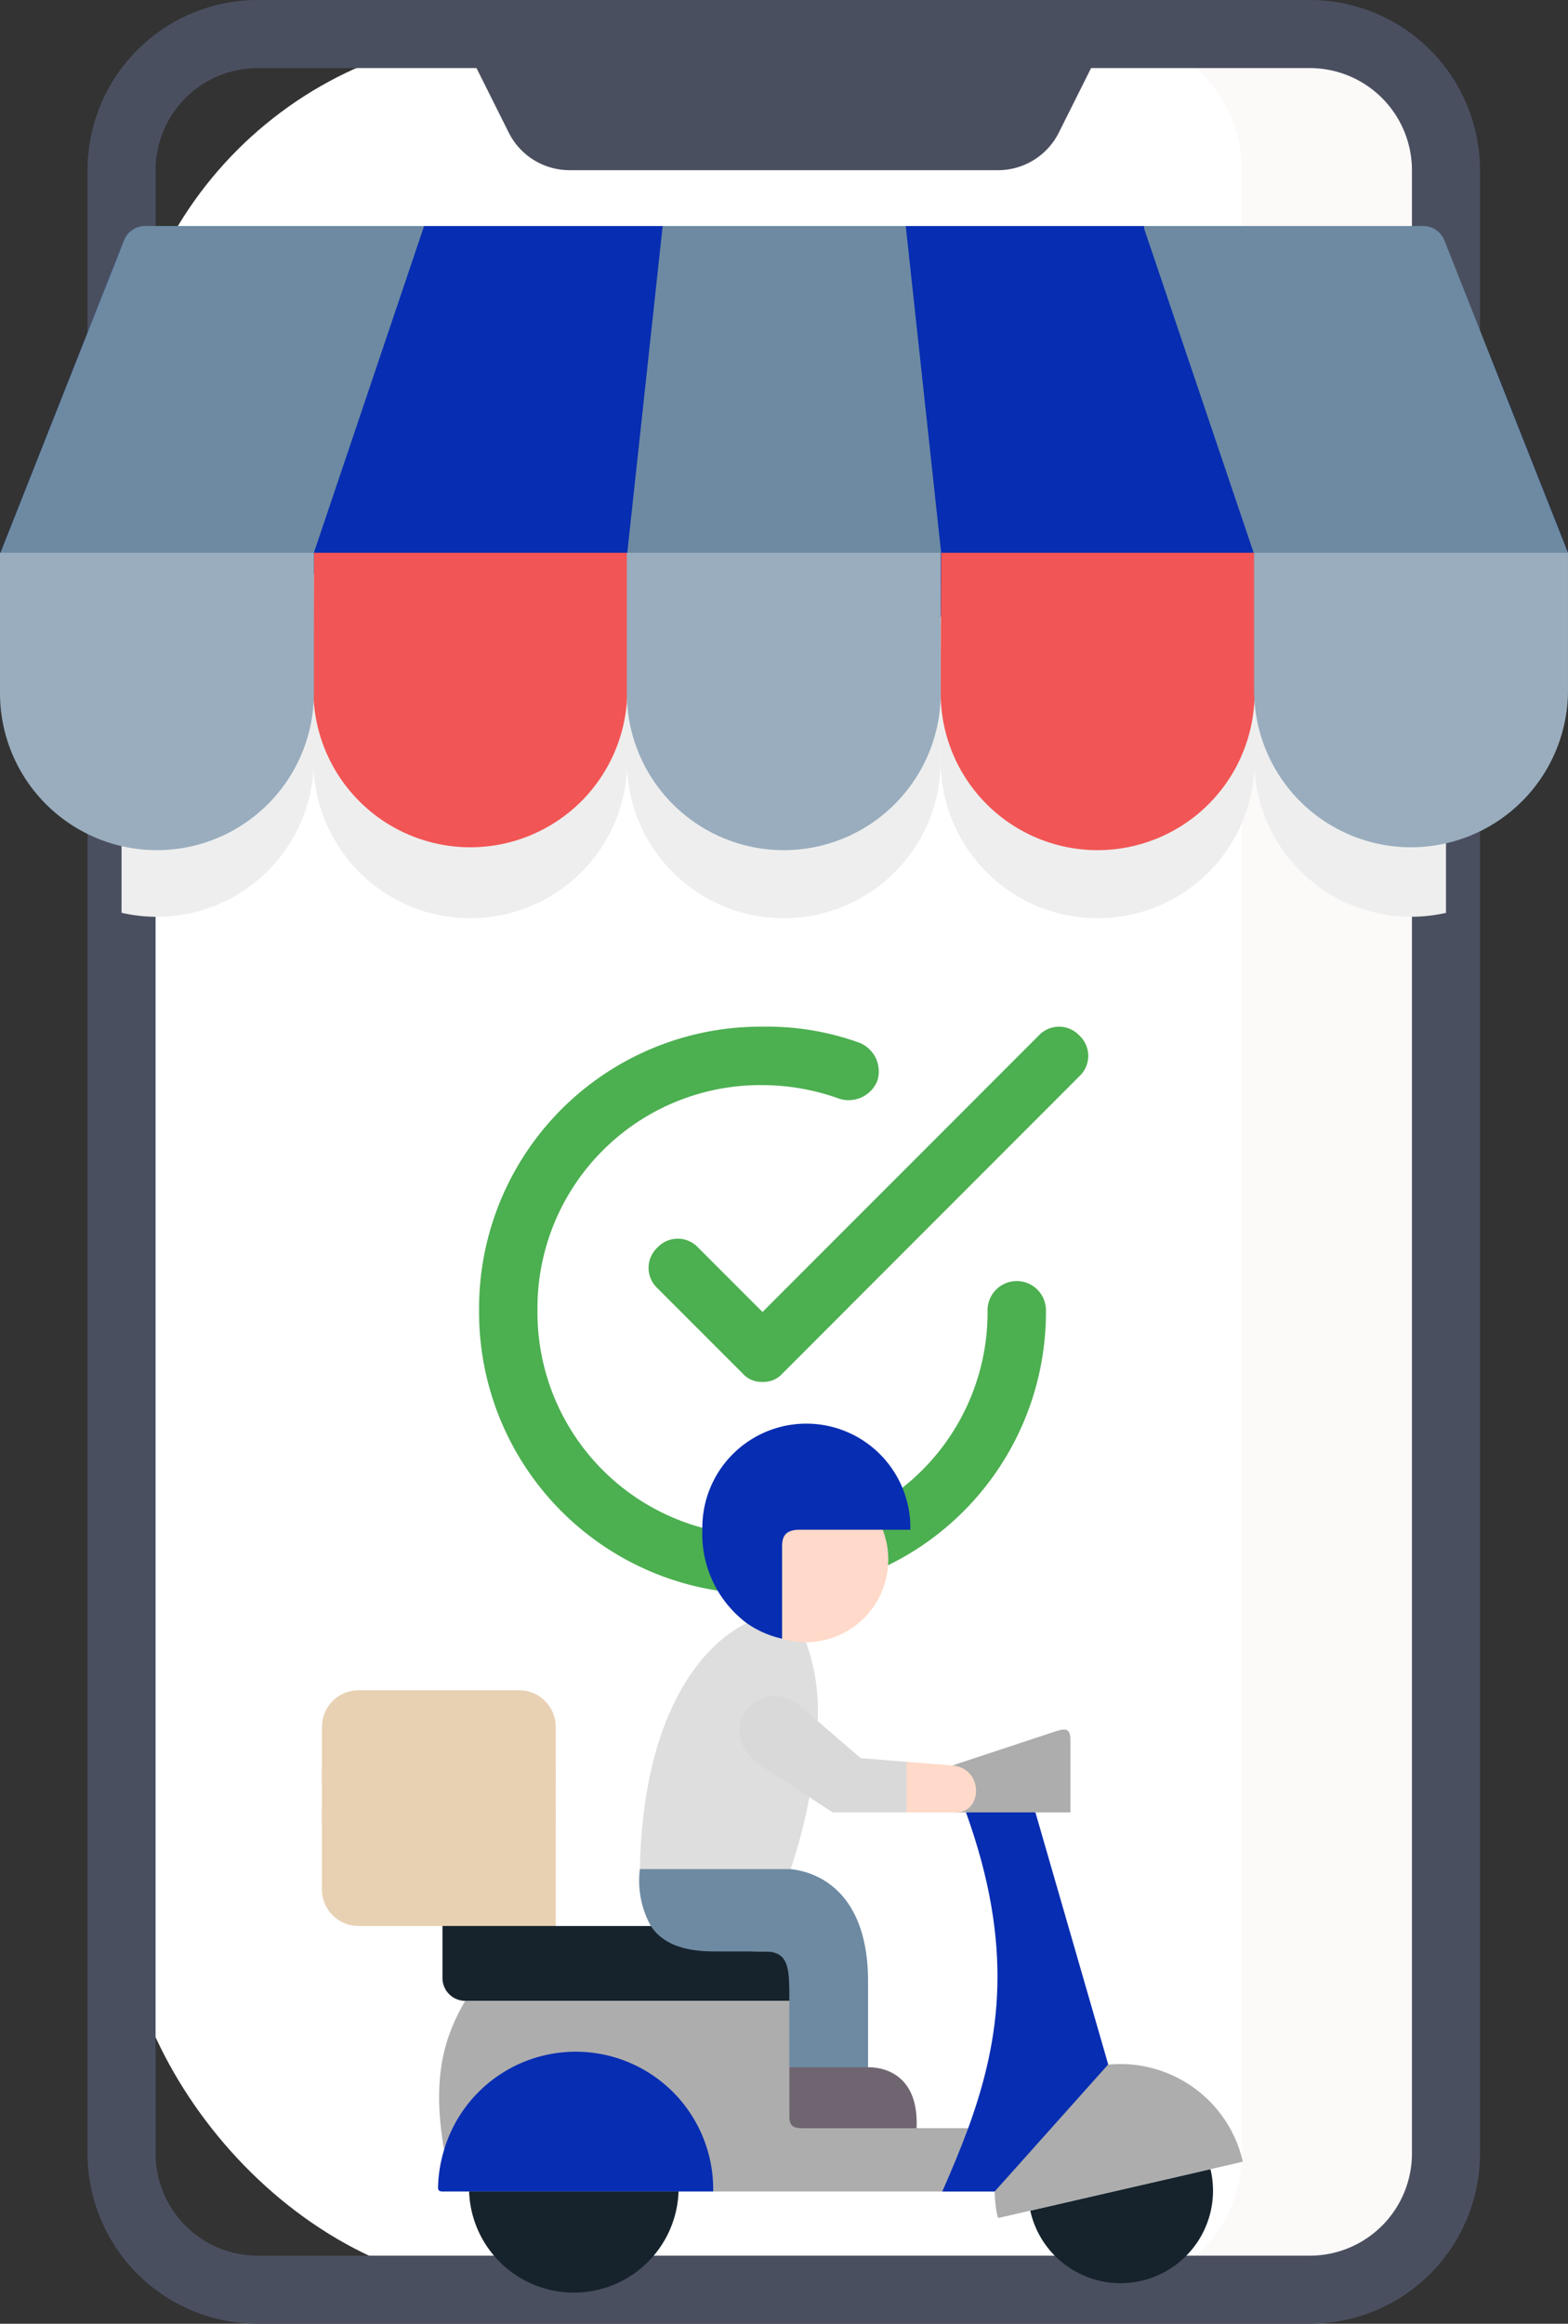 <svg xmlns="http://www.w3.org/2000/svg" width="118.984" height="176.221" viewBox="0 0 118.984 176.221"><rect x="0" y="0" width="118.984" height="176.221" fill="#333333" stroke="none"/><defs><style>.a{fill:#fff;}.b{fill:#fcf9f9;}.c{fill:#4a4f60;}.d{fill:#eee;}.e,.o{fill:#072DB2;}.f{fill:#f25555;}.g,.n{fill:#6d8aa2;}.h{fill:#99adbe;}.i{fill:#4caf50;stroke:#fff;stroke-width:2px;}.j{fill:#e8d1b3;}.j,.k,.l,.m,.n,.o,.p,.q,.r,.s{fill-rule:evenodd;}.k{fill:#16232c;}.l{fill:#adadad;}.m{fill:#dedede;}.p{fill:#ffd9c9;}.q{fill:#6f6571;}.r{fill:#d9d9d9;}.s{fill:#cbc7cb;}</style></defs><g transform="translate(-145.932 -63)"><rect class="a" width="100.501" height="171.058" rx="30" transform="translate(155.156 65.582)"/><path class="b" d="M342.487,7.5H327a10.325,10.325,0,0,1,10.325,10.326V168.235A10.325,10.325,0,0,1,327,178.56h15.489a10.325,10.325,0,0,0,10.325-10.326V17.827A10.325,10.325,0,0,0,342.486,7.5Z" transform="translate(-97.154 58.08)"/><path class="c" d="M225.365,17.825H192.853a5.163,5.163,0,0,1-4.617-2.854L184.5,7.5h49.218l-3.736,7.471a5.163,5.163,0,0,1-4.618,2.854Z" transform="translate(-3.701 58.081)"/><path class="c" d="M195.257,176.221h-79.85A12.921,12.921,0,0,1,102.5,163.314V12.907A12.921,12.921,0,0,1,115.407,0h79.85a12.921,12.921,0,0,1,12.907,12.907V163.314A12.921,12.921,0,0,1,195.257,176.221ZM115.407,5.163a7.753,7.753,0,0,0-7.744,7.744V163.314a7.753,7.753,0,0,0,7.744,7.744h79.85A7.753,7.753,0,0,0,203,163.314V12.907a7.753,7.753,0,0,0-7.744-7.744Z" transform="translate(50.074 63)"/><path class="d" d="M152.334,169.5h23.783v10.532a11.909,11.909,0,1,1-23.817,0Zm47.6,0h23.783v10.532a11.909,11.909,0,1,1-23.817,0Z" transform="translate(17.414 -59.416)"/><path class="d" d="M148.376,169.5h23.783v10.532a11.909,11.909,0,1,1-23.817,0V169.5Zm-23.783,0v10.532c0,.207-.007.41-.017.613A11.909,11.909,0,0,1,110,191.635V169.5Zm85.908,0v22.141a11.911,11.911,0,0,1-14.542-11c-.01-.2-.017-.406-.017-.613V169.5Z" transform="translate(45.156 -59.416)"/><path class="e" d="M202.249,107.281,159.3,112.444l-76-5.163,9.077-22.933a2.014,2.014,0,0,1,2.59-1.141l11.694,4.455,8.785-5.163h18.1l11.235,5.163L152,82.5h18.07l12.025,5.163a10.61,10.61,0,0,1,14.6,5.589Z" transform="translate(62.666 -2.36)"/><path class="f" d="M152.334,154.5h23.783v10.532a11.909,11.909,0,0,1-23.817,0Zm47.6,0h23.783v10.532a11.909,11.909,0,1,1-23.817,0Z" transform="translate(17.414 -49.579)"/><path class="g" d="M367.581,107.281l-12.253,5.163-11.6-5.163-8.295-24.54L335.4,82.5h21.2a1.721,1.721,0,0,1,1.6,1.088Z" transform="translate(-102.666 -2.36)"/><path class="g" d="M221.5,107.281,224.185,82.5h18.448l2.685,24.781L232.2,112.444l-10.7-5.163Z" transform="translate(-27.969 -2.36)"/><path class="g" d="M115.447,82.5l-8.364,24.781-12.666,5.163L83.3,107.281l9.379-23.693a1.721,1.721,0,0,1,1.6-1.088Z" transform="translate(62.666 -2.36)"/><path class="h" d="M130.8,154.5h23.783v10.532a11.909,11.909,0,1,1-23.817,0V154.5Zm-47.566,0h23.783v10.532a11.909,11.909,0,1,1-23.817,0V154.5Zm95.166,0h23.783v10.532a11.909,11.909,0,0,1-23.817,0V154.5Z" transform="translate(62.732 -49.579)"/><path class="i" d="M9.466,19.042a3.108,3.108,0,0,0-4.5,0,3.108,3.108,0,0,0,0,4.5L11.4,29.974a2.919,2.919,0,0,0,2.251.965,2.919,2.919,0,0,0,2.251-.965L38.4,7.466a3.108,3.108,0,0,0,0-4.5,3.108,3.108,0,0,0-4.5,0L13.646,23.222Z" transform="translate(190.146 137.857)"/><path class="i" d="M22.508,47.016A22.369,22.369,0,0,0,45.016,24.508a3.215,3.215,0,1,0-6.431,0A15.921,15.921,0,0,1,22.508,40.585,15.921,15.921,0,0,1,6.431,24.508,15.921,15.921,0,0,1,22.508,8.431a16.332,16.332,0,0,1,5.466.965,3.345,3.345,0,0,0,4.18-1.929,3.345,3.345,0,0,0-1.929-4.18A21.616,21.616,0,0,0,22.508,2,22.369,22.369,0,0,0,0,24.508,22.369,22.369,0,0,0,22.508,47.016Z" transform="translate(181.285 137.857)"/><path class="j" d="M399.761,228.265h-17.74v6.163a2.774,2.774,0,0,0,2.766,2.768h6.381l3.806,1.923,4.787-1.923v-8.931Z" transform="translate(-211.66 -28.14)"/><path class="j" d="M397,162.742H384.788a2.774,2.774,0,0,0-2.766,2.768v4.579h17.74V165.51A2.774,2.774,0,0,0,397,162.742Z" transform="translate(-211.66 28.44)"/><path class="j" d="M399.762,206.463h-17.74v4.352h17.74Z" transform="translate(-211.66 -9.313)"/><path class="k" d="M235.97,293.7h-8.593v3.953a1.728,1.728,0,0,0,1.722,1.723h27.977c0-2.485,0-3.749-1.9-3.749l-3.786,0c-2.383,0-3.946-.614-4.819-1.923h-10.6Z" transform="translate(-47.869 -84.644)"/><path class="l" d="M169.2,335.289H144.6c-1.443,2.513-2.6,5.532-1.6,11.308,1.674-5.7,18.676-3.422,20.422,3.151h18.76c.709-1.607,1.379-3.2,1.965-4.8h-5.289C168.159,340.913,171.6,342.712,169.2,335.289Z" transform="translate(36.629 -120.557)"/><path class="m" d="M249.187,129.954a40.163,40.163,0,0,1-1.423,5.453l-5.408,2.119-6.03-2.119c.211-11.412,4.476-16.884,8.1-18.655a8.8,8.8,0,0,1,2.646-1.37s1.762,2.818,1.853,2.818a15.139,15.139,0,0,1,.889,5.983Z" transform="translate(-41.836 69.337)"/><path class="n" d="M208.376,262.108h11.439c2.635.287,5.875,2.294,5.875,8.508v6.514l-2.6,1.546-3.374-1.546V272.1c0-2.485,0-3.749-1.9-3.749l-3.786,0c-2.383,0-3.946-.614-4.818-1.923A7.059,7.059,0,0,1,208.376,262.108Z" transform="translate(-13.887 -57.364)"/><path class="o" d="M315.355,374.177a10.429,10.429,0,0,0-20.422-3.151,10.7,10.7,0,0,0-.458,2.816c-.012.383.251.335.61.335q10.133,0,20.27,0Z" transform="translate(-115.305 -144.986)"/><path class="k" d="M329.612,441.231H313.718a7.952,7.952,0,0,0,15.894,0Z" transform="translate(-132.189 -212.04)"/><path class="k" d="M30.342,428.81l-13.674,3.147a7.016,7.016,0,1,0,13.674-3.147Z" transform="translate(207.443 -201.314)"/><path class="l" d="M17.4,374.533a9.544,9.544,0,0,0-8.8-4.092c-6.186,1.308-8.2,5.006-8.6,9.617a9.531,9.531,0,0,0,.211,1.887c.04.176.155.1.347.06l2.14-.491,13.674-3.147,1.024-.235,1.431-.331A9.469,9.469,0,0,0,17.4,374.533Z" transform="translate(221.412 -150.87)"/><path class="o" d="M87.436,242.647l-5.524-19.114-2.487-1.113-2.782,1.113c3.655,10.131,2.635,17.2.167,23.953-.59,1.6-1.259,3.191-1.965,4.8h3.974Z" transform="translate(142.59 -23.093)"/><path class="p" d="M206.1,64.814l-6.481-1.38c-.658.06-2.539,1.639-2.539,2.629l1.379,7.012a6.329,6.329,0,0,0,1.813.267,6.266,6.266,0,0,0,5.827-8.528Z" transform="translate(6.816 114.195)"/><path class="o" d="M200.632,22.492a7.893,7.893,0,1,0-15.783,0,8.445,8.445,0,0,0,3.364,7.08,7.528,7.528,0,0,0,2.686,1.181V23.741c0-.989.5-1.189,1.16-1.249h8.573Z" transform="translate(14.379 156.516)"/><path class="q" d="M187.279,372.171h-5.97v3.761c0,.806.438.866,1.084.866h8.569C191.133,373.025,188.849,372.171,187.279,372.171Z" transform="translate(24.523 -152.405)"/><path class="l" d="M103.443,184.811l-7.457,2.465c-.367.327.048,3.662.295,3.554h8.669v-5.488C104.95,184.261,104.388,184.5,103.443,184.811Z" transform="translate(122.209 9.61)"/><path class="p" d="M149.26,206.321h3.77c2.025,0,2.084-3.359-.295-3.554l-3.475-.279-.933,1.974Z" transform="translate(65.463 -5.881)"/><path class="r" d="M192.934,167.87l-1.247-1.073c-3.125-2.692-7.074,1.851-2.9,4.563l3.515,2.282,1.77,1.149h5.6v-3.833l-3.479-.283Z" transform="translate(15.047 25.65)"/><path class="s" d="M238.536,219.771Z" transform="translate(-31.184 -20.479)"/></g></svg>